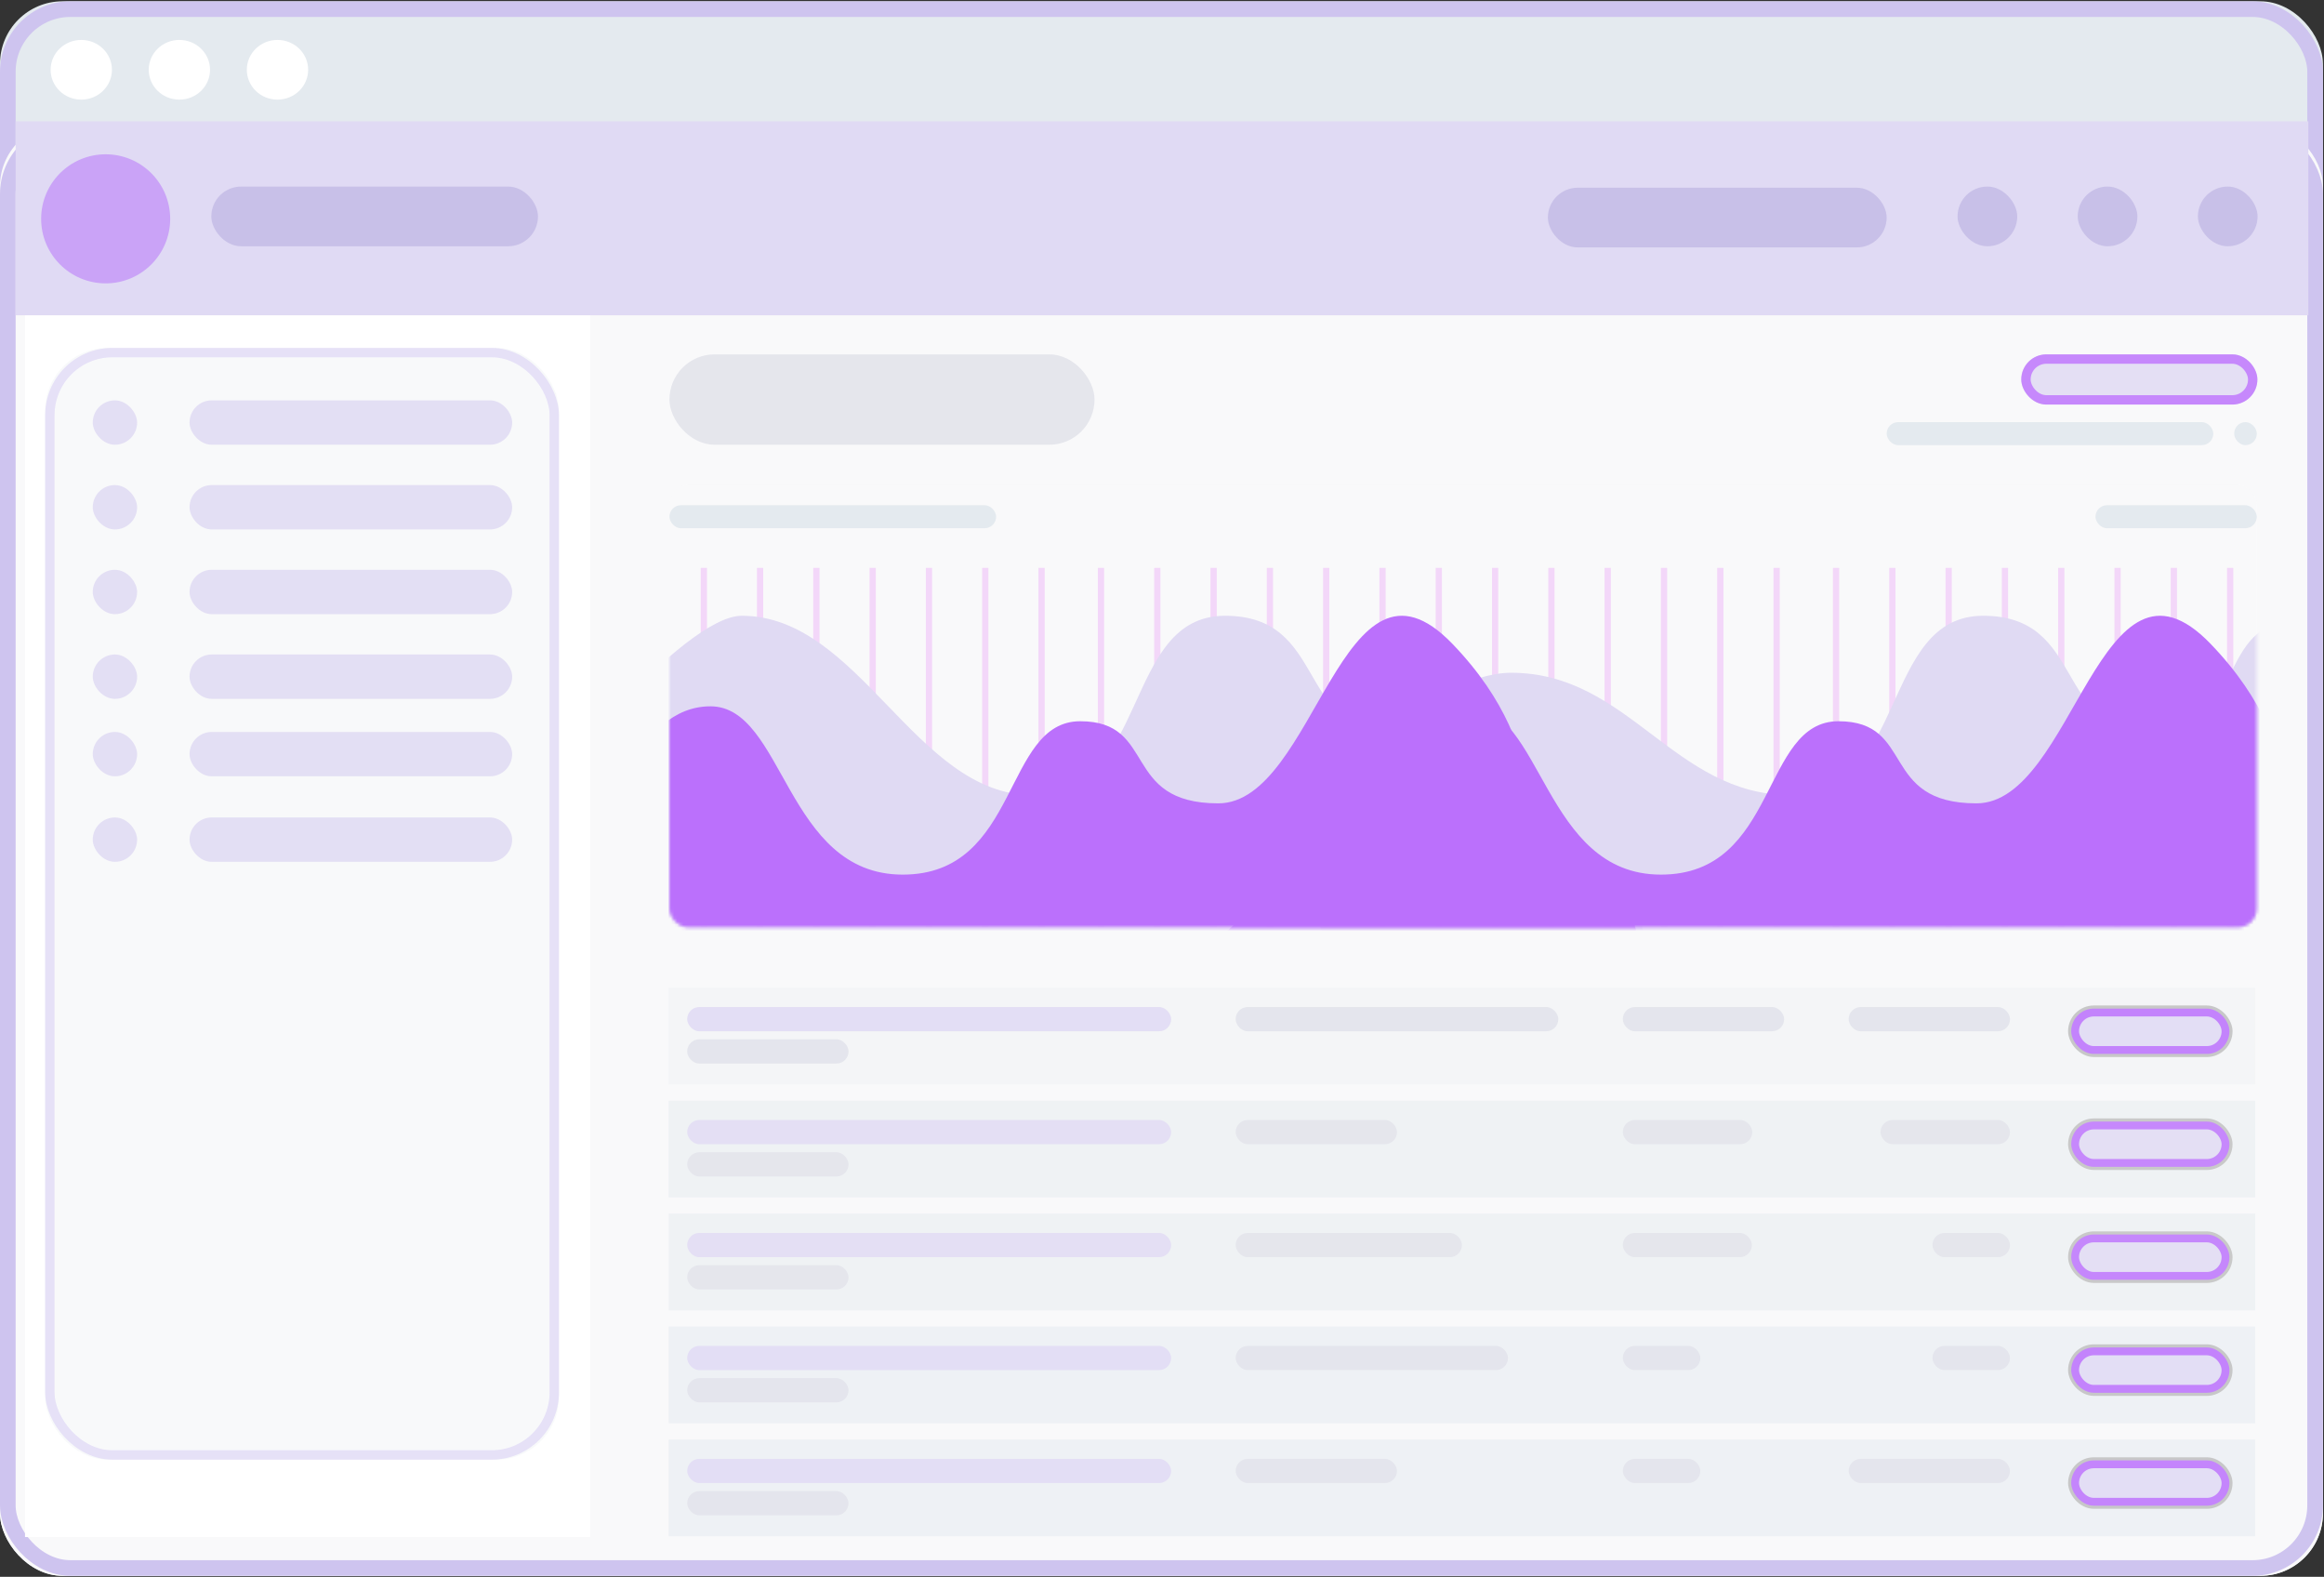 <?xml version="1.0" encoding="UTF-8"?>
<svg width="743px" height="504px" viewBox="0 0 743 504" version="1.1" xmlns="http://www.w3.org/2000/svg" xmlns:xlink="http://www.w3.org/1999/xlink">
    <rect x="0" y="0" width="743" height="504" fill="#333333" stroke="none"/>
    <!-- Generator: Sketch 46.2 (44496) - http://www.bohemiancoding.com/sketch -->
    <title>Report</title>
    <desc>Created with Sketch.</desc>
    <defs>
        <rect id="path-1" x="0" y="0.363" width="742.656" height="503.263" rx="20"></rect>
        <rect id="path-2" x="0" y="39.466" width="742.656" height="464.16" rx="20"></rect>
        <rect id="path-3" x="14.441" y="113.203" width="164.261" height="355.34" rx="20"></rect>
        <rect id="path-4" x="0" y="0" width="507.433" height="141.341" rx="6"></rect>
        <rect id="path-6" x="646.214" y="115.266" width="75.493" height="16.044" rx="8.022"></rect>
        <rect id="path-7" x="447.914" y="6.189" width="51.573" height="15.472" rx="7.736"></rect>
        <rect id="path-8" x="447.914" y="6.189" width="51.573" height="15.472" rx="7.736"></rect>
        <rect id="path-9" x="447.914" y="6.189" width="51.573" height="15.472" rx="7.736"></rect>
        <rect id="path-10" x="447.914" y="6.189" width="51.573" height="15.472" rx="7.736"></rect>
        <rect id="path-11" x="447.914" y="6.189" width="51.573" height="15.472" rx="7.736"></rect>
    </defs>
    <g id="Page-1" stroke="none" stroke-width="1" fill="none" fill-rule="evenodd">
        <g id="MV" transform="translate(-818, -41)">
            <g id="Report" transform="translate(818, 39)">
                <g>
                    <g id="Chrome" transform="translate(0, 2.051)">
                        <g id="Rectangle-2">
                            <use fill="#E4EAEF" fill-rule="evenodd" xlink:href="#path-1"></use>
                            <rect stroke="#CEC4EF" stroke-width="5" x="2.5" y="2.863" width="737.656" height="498.263" rx="20"></rect>
                        </g>
                        <g id="Rectangle-3">
                            <use fill="#F9F9FA" fill-rule="evenodd" xlink:href="#path-2"></use>
                            <rect stroke="#CEC4EF" stroke-width="5" x="2.5" y="41.966" width="737.656" height="459.16" rx="20"></rect>
                        </g>
                        <rect id="Rectangle-7" fill="#FFFFFF" x="8" y="100" width="180.66" height="391.225"></rect>
                        <ellipse id="Oval" fill="#FFFFFF" cx="25.984" cy="22.252" rx="9.802" ry="9.541"></ellipse>
                        <ellipse id="Oval-Copy" fill="#FFFFFF" cx="57.349" cy="22.252" rx="9.802" ry="9.541"></ellipse>
                        <ellipse id="Oval-Copy-2" fill="#FFFFFF" cx="88.714" cy="22.252" rx="9.802" ry="9.541"></ellipse>
                    </g>
                    <rect id="Rectangle" fill="#E0DAF4" x="5" y="40.774" width="733" height="62"></rect>
                    <circle id="Oval-2" fill-opacity="0.5" fill="#9013FE" opacity="0.551" cx="33.781" cy="71.945" r="20.629"></circle>
                    <rect id="Rectangle-4" fill="#B0A6DB" opacity="0.511" x="67.561" y="61.63" width="104.436" height="19.082" rx="9.541"></rect>
                    <rect id="Rectangle-4-Copy" fill="#B0A6DB" opacity="0.511" x="702.687" y="61.63" width="19.082" height="19.082" rx="9.541"></rect>
                    <rect id="Rectangle-4-Copy-2" fill="#B0A6DB" opacity="0.511" x="664.265" y="61.63" width="19.082" height="19.082" rx="9.541"></rect>
                    <rect id="Rectangle-4-Copy-3" fill="#B0A6DB" opacity="0.511" x="625.843" y="61.63" width="19.082" height="19.082" rx="9.541"></rect>
                    <rect id="Rectangle-4-Copy-4" fill="#B0A6DB" opacity="0.511" x="494.873" y="62" width="108.304" height="19.082" rx="9.541"></rect>
                    <g id="Rectangle-5" opacity="0.514">
                        <use fill-opacity="0.5" fill="#E4EAEF" fill-rule="evenodd" xlink:href="#path-3"></use>
                        <rect stroke="#CEC4EF" stroke-width="3" x="15.941" y="114.703" width="161.261" height="352.34" rx="20"></rect>
                    </g>
                    <rect id="Rectangle-6" fill="#CEC4EF" opacity="0.494" x="29.655" y="129.965" width="14.183" height="14.183" rx="7.091"></rect>
                    <rect id="Rectangle-6-Copy-2" fill="#CEC4EF" opacity="0.494" x="29.655" y="157.041" width="14.183" height="14.183" rx="7.091"></rect>
                    <rect id="Rectangle-6-Copy-4" fill="#CEC4EF" opacity="0.494" x="29.655" y="184.117" width="14.183" height="14.183" rx="7.091"></rect>
                    <rect id="Rectangle-6-Copy-6" fill="#CEC4EF" opacity="0.494" x="29.655" y="211.193" width="14.183" height="14.183" rx="7.091"></rect>
                    <rect id="Rectangle-6-Copy-8" fill="#CEC4EF" opacity="0.494" x="29.655" y="235.948" width="14.183" height="14.183" rx="7.091"></rect>
                    <rect id="Rectangle-6-Copy-10" fill="#CEC4EF" opacity="0.494" x="29.655" y="263.282" width="14.183" height="14.183" rx="7.091"></rect>
                    <rect id="Rectangle-6-Copy" fill="#CEC4EF" opacity="0.494" x="60.599" y="129.965" width="103.147" height="14.183" rx="7.091"></rect>
                    <rect id="Rectangle-6-Copy-3" fill="#CEC4EF" opacity="0.494" x="60.599" y="157.041" width="103.147" height="14.183" rx="7.091"></rect>
                    <rect id="Rectangle-6-Copy-5" fill="#CEC4EF" opacity="0.494" x="60.599" y="184.117" width="103.147" height="14.183" rx="7.091"></rect>
                    <rect id="Rectangle-6-Copy-7" fill="#CEC4EF" opacity="0.494" x="60.599" y="211.193" width="103.147" height="14.183" rx="7.091"></rect>
                    <rect id="Rectangle-6-Copy-9" fill="#CEC4EF" opacity="0.494" x="60.599" y="235.948" width="103.147" height="14.183" rx="7.091"></rect>
                    <rect id="Rectangle-6-Copy-11" fill="#CEC4EF" opacity="0.494" x="60.599" y="263.282" width="103.147" height="14.183" rx="7.091"></rect>
                    <rect id="Rectangle-8" fill="#D0D2DF" opacity="0.494" x="214.029" y="115.266" width="135.896" height="28.881" rx="14.441"></rect>
                    <g id="Bg" opacity="0.595" transform="translate(214.029, 157.041)">
                        <mask id="mask-5" fill="white">
                            <use xlink:href="#path-4"></use>
                        </mask>
                        <use id="Mask" fill="#F9F9FA" xlink:href="#path-4"></use>
                        <path d="M11,27.463 L11,140.254" id="Line" stroke="#EEBFF8" stroke-width="2" stroke-linecap="square" mask="url(#mask-5)"></path>
                        <path d="M263.971,27.463 L263.971,140.254" id="Line-Copy-14" stroke="#EEBFF8" stroke-width="2" stroke-linecap="square" mask="url(#mask-5)"></path>
                        <path d="M137.971,27.463 L137.971,140.254" id="Line-Copy-4" stroke="#EEBFF8" stroke-width="2" stroke-linecap="square" mask="url(#mask-5)"></path>
                        <path d="M390.971,27.463 L390.971,140.254" id="Line-Copy-15" stroke="#EEBFF8" stroke-width="2" stroke-linecap="square" mask="url(#mask-5)"></path>
                        <path d="M46.971,27.463 L46.971,140.254" id="Line-Copy-2" stroke="#EEBFF8" stroke-width="2" stroke-linecap="square" mask="url(#mask-5)"></path>
                        <path d="M299.971,27.463 L299.971,140.254" id="Line-Copy-16" stroke="#EEBFF8" stroke-width="2" stroke-linecap="square" mask="url(#mask-5)"></path>
                        <path d="M173.971,27.463 L173.971,140.254" id="Line-Copy-8" stroke="#EEBFF8" stroke-width="2" stroke-linecap="square" mask="url(#mask-5)"></path>
                        <path d="M426.971,27.463 L426.971,140.254" id="Line-Copy-17" stroke="#EEBFF8" stroke-width="2" stroke-linecap="square" mask="url(#mask-5)"></path>
                        <path d="M100.971,27.463 L100.971,140.254" id="Line-Copy-5" stroke="#EEBFF8" stroke-width="2" stroke-linecap="square" mask="url(#mask-5)"></path>
                        <path d="M353.971,27.463 L353.971,140.254" id="Line-Copy-18" stroke="#EEBFF8" stroke-width="2" stroke-linecap="square" mask="url(#mask-5)"></path>
                        <path d="M227.971,27.463 L227.971,140.254" id="Line-Copy-9" stroke="#EEBFF8" stroke-width="2" stroke-linecap="square" mask="url(#mask-5)"></path>
                        <path d="M480.971,27.463 L480.971,140.254" id="Line-Copy-19" stroke="#EEBFF8" stroke-width="2" stroke-linecap="square" mask="url(#mask-5)"></path>
                        <path d="M28.971,27.463 L28.971,140.254" id="Line-Copy" stroke="#EEBFF8" stroke-width="2" stroke-linecap="square" mask="url(#mask-5)"></path>
                        <path d="M281.971,27.463 L281.971,140.254" id="Line-Copy-20" stroke="#EEBFF8" stroke-width="2" stroke-linecap="square" mask="url(#mask-5)"></path>
                        <path d="M155.971,27.463 L155.971,140.254" id="Line-Copy-10" stroke="#EEBFF8" stroke-width="2" stroke-linecap="square" mask="url(#mask-5)"></path>
                        <path d="M408.971,27.463 L408.971,140.254" id="Line-Copy-21" stroke="#EEBFF8" stroke-width="2" stroke-linecap="square" mask="url(#mask-5)"></path>
                        <path d="M82.971,27.463 L82.971,140.254" id="Line-Copy-6" stroke="#EEBFF8" stroke-width="2" stroke-linecap="square" mask="url(#mask-5)"></path>
                        <path d="M335.971,27.463 L335.971,140.254" id="Line-Copy-22" stroke="#EEBFF8" stroke-width="2" stroke-linecap="square" mask="url(#mask-5)"></path>
                        <path d="M209.971,27.463 L209.971,140.254" id="Line-Copy-11" stroke="#EEBFF8" stroke-width="2" stroke-linecap="square" mask="url(#mask-5)"></path>
                        <path d="M462.971,27.463 L462.971,140.254" id="Line-Copy-23" stroke="#EEBFF8" stroke-width="2" stroke-linecap="square" mask="url(#mask-5)"></path>
                        <path d="M64.971,27.463 L64.971,140.254" id="Line-Copy-3" stroke="#EEBFF8" stroke-width="2" stroke-linecap="square" mask="url(#mask-5)"></path>
                        <path d="M317.971,27.463 L317.971,140.254" id="Line-Copy-24" stroke="#EEBFF8" stroke-width="2" stroke-linecap="square" mask="url(#mask-5)"></path>
                        <path d="M191.971,27.463 L191.971,140.254" id="Line-Copy-12" stroke="#EEBFF8" stroke-width="2" stroke-linecap="square" mask="url(#mask-5)"></path>
                        <path d="M444.971,27.463 L444.971,140.254" id="Line-Copy-25" stroke="#EEBFF8" stroke-width="2" stroke-linecap="square" mask="url(#mask-5)"></path>
                        <path d="M118.971,27.463 L118.971,140.254" id="Line-Copy-7" stroke="#EEBFF8" stroke-width="2" stroke-linecap="square" mask="url(#mask-5)"></path>
                        <path d="M372.971,27.463 L372.971,140.254" id="Line-Copy-26" stroke="#EEBFF8" stroke-width="2" stroke-linecap="square" mask="url(#mask-5)"></path>
                        <path d="M245.971,27.463 L245.971,140.254" id="Line-Copy-13" stroke="#EEBFF8" stroke-width="2" stroke-linecap="square" mask="url(#mask-5)"></path>
                        <path d="M498.971,27.463 L498.971,140.254" id="Line-Copy-27" stroke="#EEBFF8" stroke-width="2" stroke-linecap="square" mask="url(#mask-5)"></path>
                        <path d="M313.176,160.66 L-32.058,154.186 L-41.517,99.104 C-41.517,99.104 4.199,41.774 23.116,41.774 C60.87,41.774 78.586,99.104 116.124,99.104 C153.663,99.104 144.622,41.774 177.604,41.774 C210.587,41.774 200.045,78.87 231.202,78.87 C262.36,78.87 228.898,90.914 255.697,93.162 C282.496,95.41 268.76,93.162 288.747,93.162 C308.734,93.162 313.176,160.66 313.176,160.66 Z" id="Path-" fill="#CEC4EF" mask="url(#mask-5)"></path>
                        <path d="M555.57,160.66 L210.337,154.186 L200.878,99.104 C200.878,99.104 243.833,59.988 269.078,59.988 C306.832,59.988 320.98,99.104 358.519,99.104 C396.058,99.104 387.017,41.774 419.999,41.774 C452.982,41.774 442.44,78.87 473.597,78.87 C504.754,78.87 494.09,41.774 520.889,44.023 C547.688,46.271 511.154,93.162 531.142,93.162 C551.129,93.162 555.57,160.66 555.57,160.66 Z" id="Path--Copy" fill="#CEC4EF" mask="url(#mask-5)"></path>
                        <path d="M312.617,160.66 L-81.486,160.66 C-81.486,160.66 -58.499,134.22 -32.617,116.363 C-18.458,106.595 -10.567,70.717 13.099,70.717 C36.764,70.717 37.04,124.509 74.579,124.509 C112.118,124.509 106.592,75.485 131.329,75.485 C156.067,75.485 144.312,101.731 175.469,101.731 C206.626,101.731 214.99,14.087 250.302,50.73 C285.614,87.373 268.2,116.363 288.188,116.363 C308.175,116.363 312.617,160.66 312.617,160.66 Z" id="Path-" fill="#9013FE" mask="url(#mask-5)"></path>
                        <path d="M555.011,160.66 L160.909,160.66 C160.909,160.66 183.895,134.22 209.778,116.363 C223.937,106.595 231.828,70.717 255.493,70.717 C279.159,70.717 279.435,124.509 316.973,124.509 C354.512,124.509 348.987,75.485 373.724,75.485 C398.461,75.485 386.706,101.731 417.864,101.731 C449.021,101.731 457.385,14.087 492.697,50.73 C528.008,87.373 510.595,116.363 530.582,116.363 C550.57,116.363 555.011,160.66 555.011,160.66 Z" id="Path--Copy-2" fill="#9013FE" mask="url(#mask-5)"></path>
                    </g>
                    <rect id="Rectangle-8-Copy-2" fill="#E4EAEF" x="603.177" y="136.927" width="104.436" height="7.349" rx="3.675"></rect>
                    <g id="Rectangle-8-Copy" opacity="0.49">
                        <use fill="#CEC4EF" fill-rule="evenodd" xlink:href="#path-6"></use>
                        <rect stroke="#9013FE" stroke-width="3" x="647.714" y="116.766" width="72.493" height="13.044" rx="6.522"></rect>
                    </g>
                    <rect id="Rectangle-8-Copy-2" fill="#E4EAEF" x="214.029" y="163.487" width="104.436" height="7.349" rx="3.675"></rect>
                    <rect id="Rectangle-8-Copy-4" fill="#E4EAEF" x="669.938" y="163.487" width="51.573" height="7.349" rx="3.675"></rect>
                    <rect id="Rectangle-8-Copy-3" fill="#E4EAEF" x="714.291" y="136.927" width="7.22" height="7.349" rx="3.61"></rect>
                    <g id="Group" opacity="0.513" transform="translate(213.772, 317.692)">
                        <rect id="Rectangle-9" fill="#E4EAEF" opacity="0.543" x="0" y="0" width="507.224" height="30.944"></rect>
                        <rect id="Rectangle-10" fill="#CEC4EF" x="5.931" y="6.189" width="154.72" height="7.736" rx="3.868"></rect>
                        <rect id="Rectangle-10-Copy" fill="#D0D2DF" x="181.28" y="6.189" width="103.147" height="7.736" rx="3.868"></rect>
                        <rect id="Rectangle-10-Copy-3" fill="#D0D2DF" x="305.056" y="6.189" width="51.573" height="7.736" rx="3.868"></rect>
                        <rect id="Rectangle-10-Copy-4" fill="#D0D2DF" x="377.259" y="6.189" width="51.573" height="7.736" rx="3.868"></rect>
                        <rect id="Rectangle-10-Copy-2" fill="#D0D2DF" x="5.931" y="16.503" width="51.573" height="7.736" rx="3.868"></rect>
                        <g id="Rectangle-10-Copy-5">
                            <use fill="#CEC4EF" fill-rule="evenodd" xlink:href="#path-7"></use>
                            <rect stroke="#9013FE" stroke-width="3" x="449.414" y="7.689" width="48.573" height="12.472" rx="6.236"></rect>
                            <use stroke="#979797" stroke-width="1" xlink:href="#path-7"></use>
                        </g>
                    </g>
                    <g id="Group-Copy" opacity="0.49" transform="translate(213.772, 353.793)">
                        <rect id="Rectangle-9" fill="#E4EAEF" x="0" y="0" width="507.224" height="30.944"></rect>
                        <rect id="Rectangle-10" fill="#CEC4EF" x="5.931" y="6.189" width="154.72" height="7.736" rx="3.868"></rect>
                        <rect id="Rectangle-10-Copy" fill="#D0D2DF" x="181.28" y="6.189" width="51.573" height="7.736" rx="3.868"></rect>
                        <rect id="Rectangle-10-Copy-3" fill="#D0D2DF" x="305.056" y="6.189" width="41.381" height="7.736" rx="3.868"></rect>
                        <rect id="Rectangle-10-Copy-4" fill="#D0D2DF" x="387.451" y="6.189" width="41.381" height="7.736" rx="3.868"></rect>
                        <rect id="Rectangle-10-Copy-2" fill="#D0D2DF" x="5.931" y="16.503" width="51.573" height="7.736" rx="3.868"></rect>
                        <g id="Rectangle-10-Copy-5">
                            <use fill="#CEC4EF" fill-rule="evenodd" xlink:href="#path-8"></use>
                            <rect stroke="#9013FE" stroke-width="3" x="449.414" y="7.689" width="48.573" height="12.472" rx="6.236"></rect>
                            <use stroke="#979797" stroke-width="1" xlink:href="#path-8"></use>
                        </g>
                    </g>
                    <g id="Group-Copy-2" opacity="0.494" transform="translate(213.772, 389.894)">
                        <rect id="Rectangle-9" fill="#E4EAEF" x="0" y="0" width="507.224" height="30.944"></rect>
                        <rect id="Rectangle-10" fill="#CEC4EF" x="5.931" y="6.189" width="154.72" height="7.736" rx="3.868"></rect>
                        <rect id="Rectangle-10-Copy" fill="#D0D2DF" x="181.28" y="6.189" width="72.332" height="7.736" rx="3.868"></rect>
                        <rect id="Rectangle-10-Copy-3" fill="#D0D2DF" x="305.056" y="6.189" width="41.259" height="7.736" rx="3.868"></rect>
                        <rect id="Rectangle-10-Copy-4" fill="#D0D2DF" x="404.048" y="6.189" width="24.784" height="7.736" rx="3.868"></rect>
                        <rect id="Rectangle-10-Copy-2" fill="#D0D2DF" x="5.931" y="16.503" width="51.573" height="7.736" rx="3.868"></rect>
                        <g id="Rectangle-10-Copy-5">
                            <use fill="#CEC4EF" fill-rule="evenodd" xlink:href="#path-9"></use>
                            <rect stroke="#9013FE" stroke-width="3" x="449.414" y="7.689" width="48.573" height="12.472" rx="6.236"></rect>
                            <use stroke="#979797" stroke-width="1" xlink:href="#path-9"></use>
                        </g>
                    </g>
                    <g id="Group-Copy-3" opacity="0.512" transform="translate(213.772, 425.996)">
                        <rect id="Rectangle-9" fill="#E4EAEF" x="0" y="0" width="507.224" height="30.944"></rect>
                        <rect id="Rectangle-10" fill="#CEC4EF" x="5.931" y="6.189" width="154.72" height="7.736" rx="3.868"></rect>
                        <rect id="Rectangle-10-Copy" fill="#D0D2DF" x="181.28" y="6.189" width="87.066" height="7.736" rx="3.868"></rect>
                        <rect id="Rectangle-10-Copy-3" fill="#D0D2DF" x="305.056" y="6.189" width="24.784" height="7.736" rx="3.868"></rect>
                        <rect id="Rectangle-10-Copy-4" fill="#D0D2DF" x="404.048" y="6.189" width="24.784" height="7.736" rx="3.868"></rect>
                        <rect id="Rectangle-10-Copy-2" fill="#D0D2DF" x="5.931" y="16.503" width="51.573" height="7.736" rx="3.868"></rect>
                        <g id="Rectangle-10-Copy-5">
                            <use fill="#CEC4EF" fill-rule="evenodd" xlink:href="#path-10"></use>
                            <rect stroke="#9013FE" stroke-width="3" x="449.414" y="7.689" width="48.573" height="12.472" rx="6.236"></rect>
                            <use stroke="#979797" stroke-width="1" xlink:href="#path-10"></use>
                        </g>
                    </g>
                    <g id="Group-Copy-4" opacity="0.506" transform="translate(213.772, 462.097)">
                        <rect id="Rectangle-9" fill="#E4EAEF" x="0" y="0" width="507.224" height="30.944"></rect>
                        <rect id="Rectangle-10" fill="#CEC4EF" x="5.931" y="6.189" width="154.72" height="7.736" rx="3.868"></rect>
                        <rect id="Rectangle-10-Copy" fill="#D0D2DF" x="181.28" y="6.189" width="51.573" height="7.736" rx="3.868"></rect>
                        <rect id="Rectangle-10-Copy-3" fill="#D0D2DF" x="305.056" y="6.189" width="24.784" height="7.736" rx="3.868"></rect>
                        <rect id="Rectangle-10-Copy-4" fill="#D0D2DF" x="377.259" y="6.189" width="51.573" height="7.736" rx="3.868"></rect>
                        <rect id="Rectangle-10-Copy-2" fill="#D0D2DF" x="5.931" y="16.503" width="51.573" height="7.736" rx="3.868"></rect>
                        <g id="Rectangle-10-Copy-5">
                            <use fill="#CEC4EF" fill-rule="evenodd" xlink:href="#path-11"></use>
                            <rect stroke="#9013FE" stroke-width="3" x="449.414" y="7.689" width="48.573" height="12.472" rx="6.236"></rect>
                            <use stroke="#979797" stroke-width="1" xlink:href="#path-11"></use>
                        </g>
                    </g>
                </g>
            </g>
        </g>
    </g>
</svg>